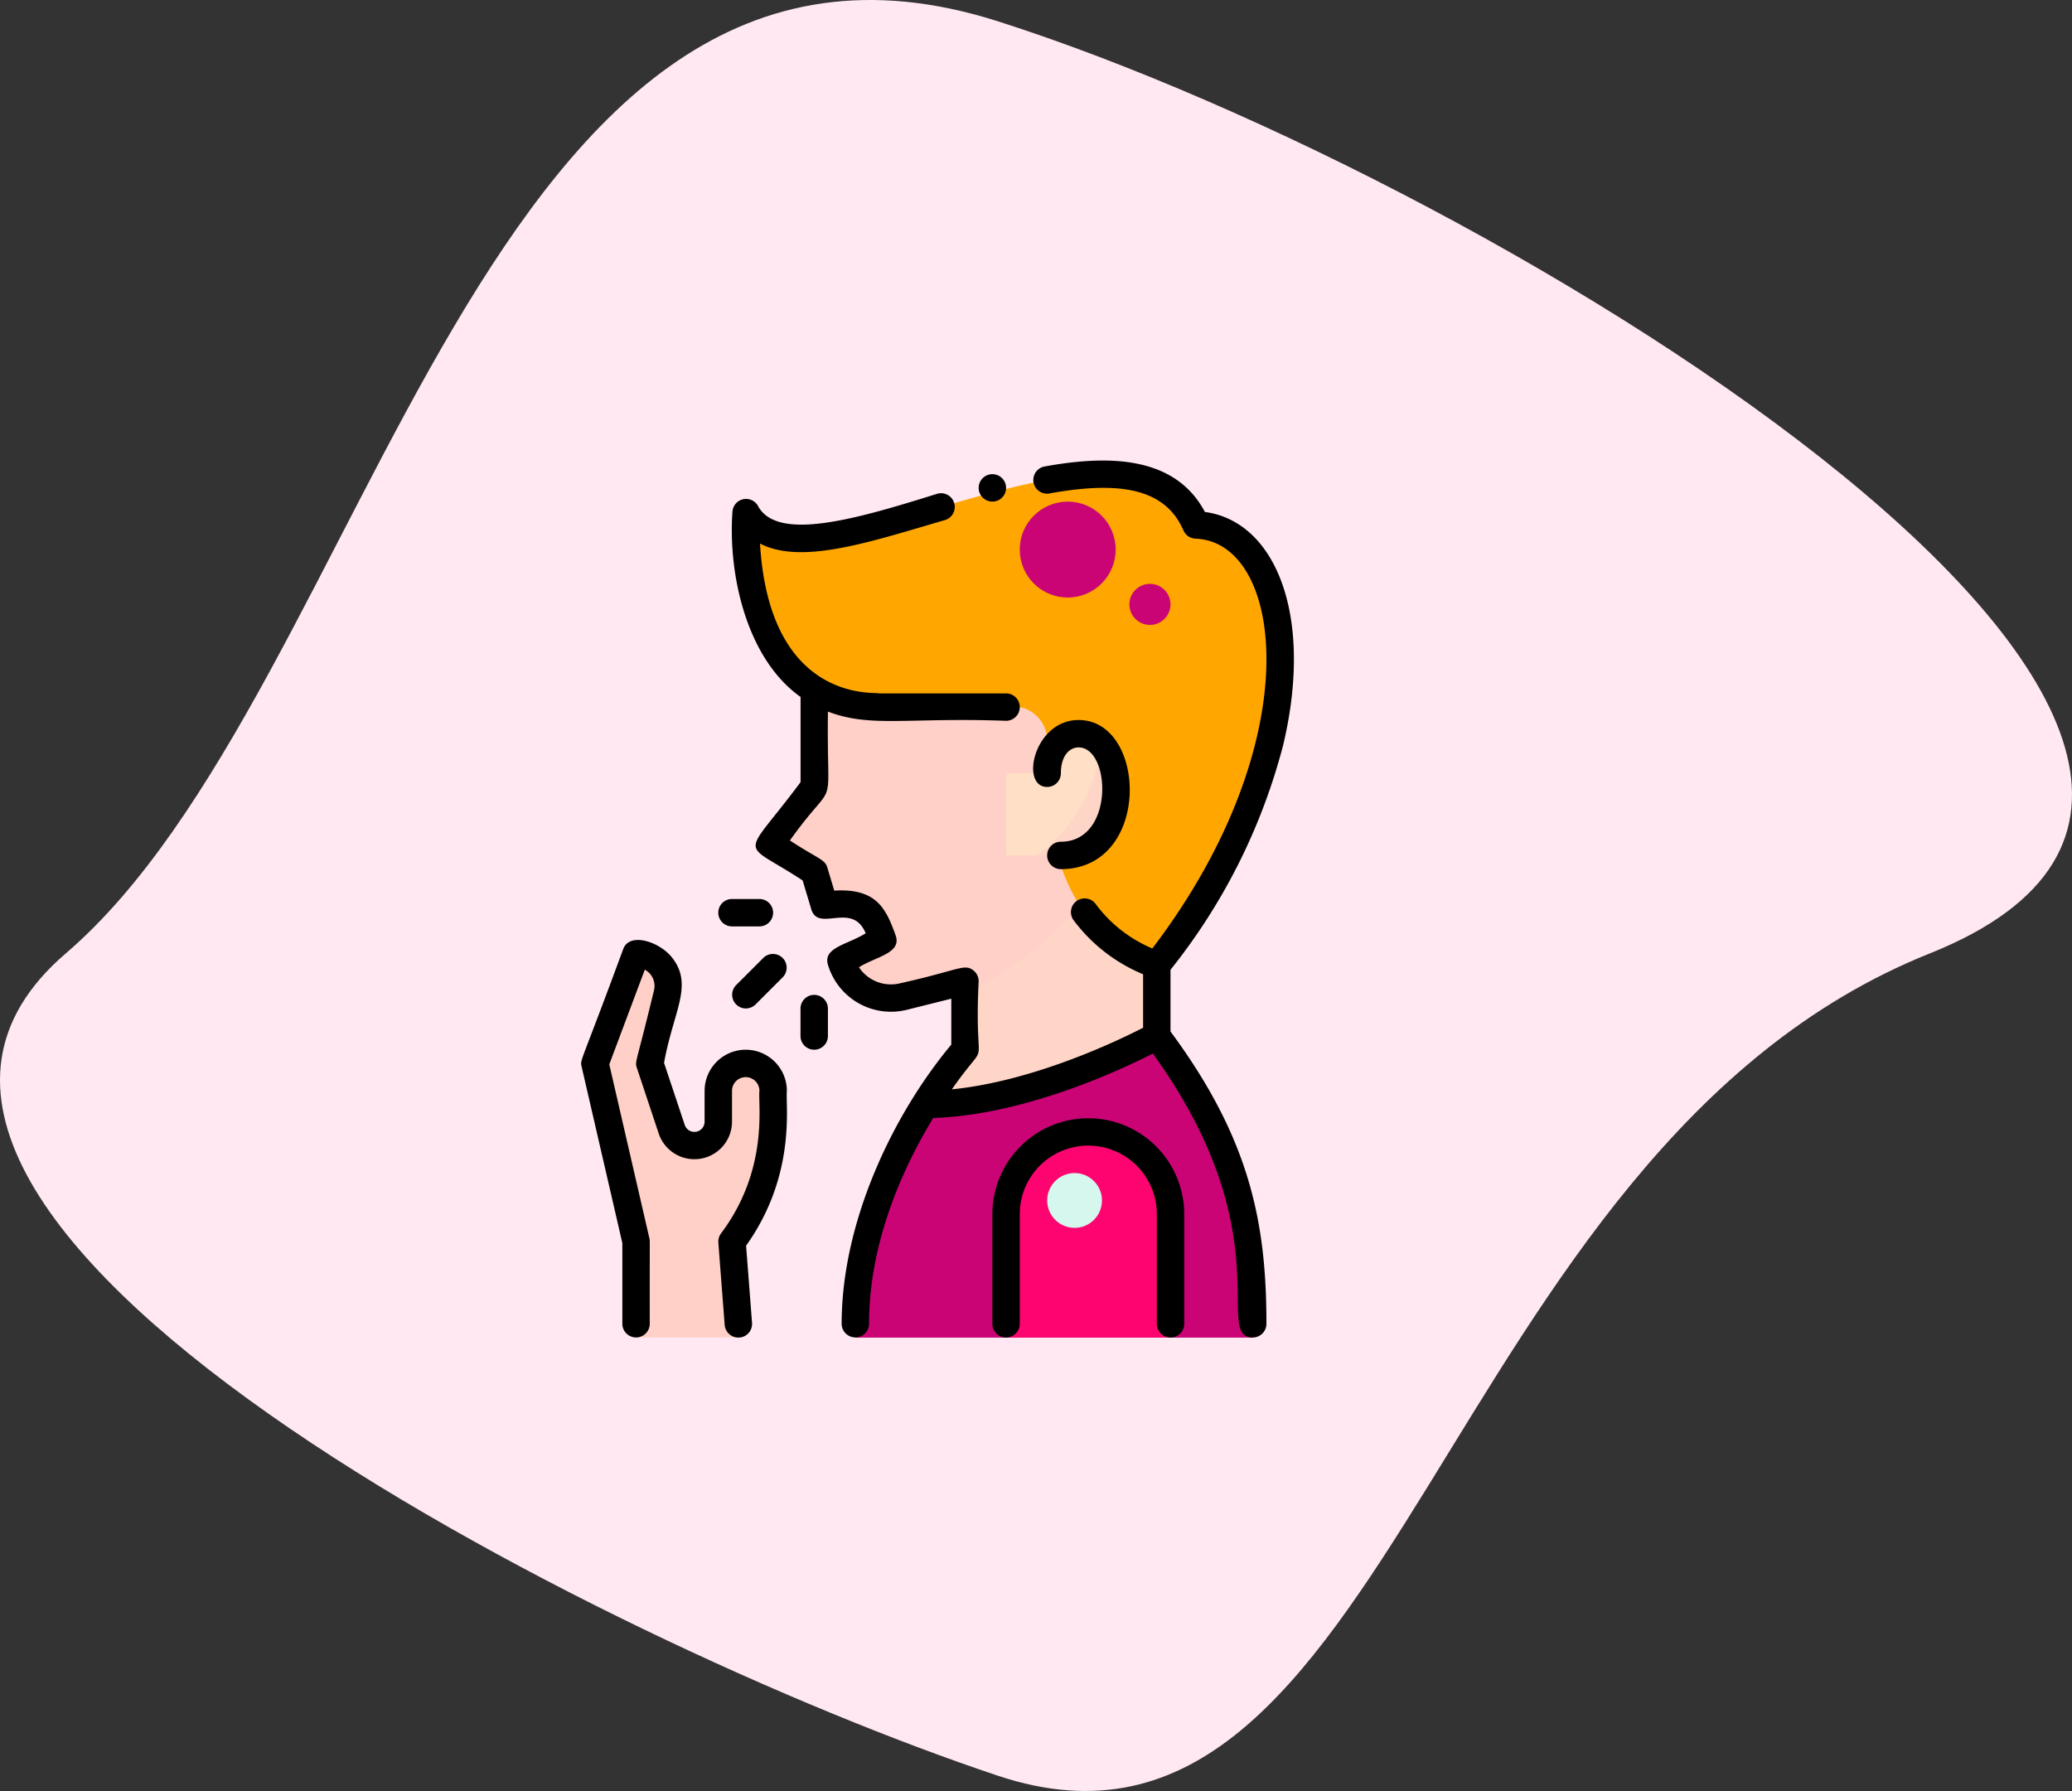 <svg xmlns="http://www.w3.org/2000/svg" width="188.959" height="163.336" viewBox="0 0 188.959 163.336">
  <rect x="0" y="0" width="188.959" height="163.336" fill="#333333" stroke="none"/>
  <g id="Icon" transform="translate(-411 -1046)">
    <path id="Path_53" data-name="Path 53" d="M85,0c47,15,130,67,85,85s-49,87-85,75S-28,109,0,85,38-15,85,0Z" transform="translate(417.006 1047.943)" fill="#ffe8f2"/>
    <g id="Corona_Virus_Symptoms_Cough" data-name="Corona Virus Symptoms Cough" transform="translate(416.065 1087.979)">
      <g id="Filled" transform="translate(49.195 1.268)">
        <path id="Path_72" data-name="Path 72" d="M193.291,120H162.049v11.024l-4.061,5.222,4.061,2.5.926,3.087c4.074-.587,4.56,1.015,5.324,3.162l-3.806,1.9a4.755,4.755,0,0,0,5.708,3.247l5.594-1.4v6.248a40.813,40.813,0,0,0-3.619,5c9.965-.054,21.114-6.247,21.114-6.247Z" transform="translate(-142.056 -102.504)" fill="#ffd0c7"/>
        <path id="Path_73" data-name="Path 73" d="M269.948,188.771a36.364,36.364,0,0,1-17.5,19.157v5.091a40.811,40.811,0,0,0-3.619,5c9.965-.054,21.114-6.247,21.114-6.247Z" transform="translate(-218.711 -160.533)" fill="#ffd5c7"/>
        <path id="Path_74" data-name="Path 74" d="M214.378,342.247c-7.42,11.846-6.252,20.643-6.379,21.246H244.24v-1.25c0-8.748-1.25-16.246-8.748-26.243C235.492,336,224.343,342.193,214.378,342.247Z" transform="translate(-184.256 -284.763)" fill="#cb0476"/>
        <path id="Path_75" data-name="Path 75" d="M240.074,382.064a32.525,32.525,0,0,1-31.951,16.355,38.163,38.163,0,0,0-.128,3.942h36.241c-.18-3.52.646-11.015-4.162-20.3Z" transform="translate(-184.252 -323.631)" fill="#cb0476"/>
        <path id="Path_76" data-name="Path 76" d="M303.5,392a7.5,7.5,0,0,0-7.5,7.5v11.247h15V399.5A7.5,7.5,0,0,0,303.5,392Z" transform="translate(-258.51 -332.015)" fill="#fe0470"/>
        <circle id="Ellipse_13" data-name="Ellipse 13" cx="2.499" cy="2.499" r="2.499" transform="translate(41.239 63.734)" fill="#d5f7ed"/>
        <circle id="Ellipse_14" data-name="Ellipse 14" cx="1.25" cy="1.25" r="1.25" transform="translate(46.238 68.732)" fill="#fe0470"/>
        <path id="Path_77" data-name="Path 77" d="M144.019,11.525s-1.25,17.5,12.075,17.719h11.638a3.117,3.117,0,0,1,3.749,3.2c0,6.578.016,16.576,10,20.325,15.728-20.046,13.07-39.791,3.576-40.137-4.825-11.1-26.536,1.255-36.228,1.255-3.633,0-4.807-2.357-4.807-2.357Z" transform="translate(-130.243 -8)" fill="#ffa700"/>
        <path id="Path_78" data-name="Path 78" d="M339.125,46.16A34.374,34.374,0,0,1,322.22,71.817c.719,5.247,2.917,10.618,9.649,13.147,13.434-17.122,13.452-34.022,7.256-38.8Z" transform="translate(-280.634 -40.199)" fill="#ffa700"/>
        <path id="Path_79" data-name="Path 79" d="M299.737,163.089c0-5,6.248-5,6.248,1.25,0,3.451-1.548,6.248-5,6.248h-5v-7.5Z" transform="translate(-258.5 -135.82)" fill="#ffdfc5"/>
        <circle id="Ellipse_15" data-name="Ellipse 15" cx="4.374" cy="4.374" r="4.374" transform="translate(38.738 2.499)" fill="#cb0476"/>
        <circle id="Ellipse_16" data-name="Ellipse 16" cx="1.875" cy="1.875" r="1.875" transform="translate(48.736 9.997)" fill="#cb0476"/>
        <path id="Path_80" data-name="Path 80" d="M319.748,165.316a14.357,14.357,0,0,1-5.881,10.193h2.206C321.719,175.509,322.056,167.661,319.748,165.316Z" transform="translate(-273.586 -140.742)" fill="#ffd5c7"/>
        <path id="Path_81" data-name="Path 81" d="M59.749,322.991H69.17l-.673-8.748c4.686-6.247,3.6-12.523,3.749-13.746a2.5,2.5,0,0,0-5,0v2.82a2.18,2.18,0,0,1-4.246.689L61,298l1.59-6.36A2.927,2.927,0,0,0,59.749,288L56,298l3.749,16.246Z" transform="translate(-56 -244.261)" fill="#ffd0c7"/>
      </g>
      <g id="Outline" transform="translate(47.935 0.021)">
        <path id="Path_82" data-name="Path 82" d="M314.332,162.588a1.25,1.25,0,0,0,0,2.5c8.29,0,7.9-13.6,1.614-13.6-4.081,0-5.366,6.105-2.863,6.105a1.25,1.25,0,0,0,1.25-1.25c0-1.628.811-2.356,1.614-2.356C318.895,153.983,319.248,162.588,314.332,162.588Z" transform="translate(-270.585 -127.824)"/>
        <path id="Path_83" data-name="Path 83" d="M296.736,384a8.758,8.758,0,0,0-8.748,8.748v10a1.25,1.25,0,1,0,2.5,0v-10a6.248,6.248,0,0,1,12.5,0v10a1.25,1.25,0,0,0,2.5,0v-10A8.758,8.758,0,0,0,296.736,384Z" transform="translate(-250.489 -324.019)"/>
        <path id="Path_84" data-name="Path 84" d="M129.3,258.5h2.5a1.25,1.25,0,0,0,0-2.5h-2.5A1.25,1.25,0,0,0,129.3,258.5Z" transform="translate(-115.545 -216.014)"/>
        <path id="Path_85" data-name="Path 85" d="M175.988,313.3v2.5a1.25,1.25,0,0,0,2.5,0v-2.5A1.25,1.25,0,0,0,175.988,313.3Z" transform="translate(-155.985 -263.318)"/>
        <path id="Path_86" data-name="Path 86" d="M136.26,290.77a1.25,1.25,0,0,0,1.768,1.767l2.5-2.5a1.25,1.25,0,0,0-1.768-1.767Z" transform="translate(-122.139 -242.919)"/>
        <path id="Path_87" data-name="Path 87" d="M62.941,289.937a3.753,3.753,0,0,0-3.749,3.749v2.82a.93.93,0,0,1-1.81.294l-1.888-5.663c.852-4.744,2.705-7.076.742-9.591-1.134-1.453-3.874-2.366-4.462-.8-3.9,10.6-3.948,10.062-3.8,10.718l3.717,16.107v7.356a1.25,1.25,0,0,0,2.5,0c-.011-7.869.027-7.525-.031-7.779L50.5,291.273l3.239-8.636a1.678,1.678,0,0,1,.836,1.887c-1.578,6.581-1.765,6.451-1.564,7.059l2,6.008a3.431,3.431,0,0,0,6.681-1.084v-2.82a1.25,1.25,0,0,1,2.5,0c-.15,1.2.9,7.133-3.5,13a1.251,1.251,0,0,0-.246.846l.577,7.5a1.25,1.25,0,0,0,1.245,1.154c.032,0,.065,0,.1,0a1.25,1.25,0,0,0,1.15-1.342l-.542-7.038c4.634-6.5,3.57-12.908,3.718-14.111A3.753,3.753,0,0,0,62.941,289.937Z" transform="translate(-47.935 -236.204)"/>
        <path id="Path_88" data-name="Path 88" d="M186.159,25.875c1.462-6.214,1.242-11.842-.617-15.848C184.113,6.95,181.811,5.088,179,4.712,176.249-.466,170.1-.483,164.338.571a1.25,1.25,0,0,0,.45,2.458C171.7,1.764,175.48,2.8,177.042,6.395a1.25,1.25,0,0,0,1.1.751c8.057.293,10.475,18.451-3.939,37.373a12.432,12.432,0,0,1-5.13-4.005A1.25,1.25,0,1,0,167.067,42a15.129,15.129,0,0,0,6.294,4.871v4.879c-2.234,1.15-9.933,4.868-17.44,5.618,3.685-5.278,2-.65,2.444-9.864a1.25,1.25,0,0,0-.481-.985c-.835-.652-1.328-.01-6.666,1.172a3.5,3.5,0,0,1-3.768-1.455c1.463-.948,3.927-1.267,3.346-2.9-.9-2.535-1.8-4.315-5.6-4.092l-.63-2.1c-.231-.772-.832-.781-3.416-2.474,4.445-6.219,3.344-1.781,3.469-11.752,3.9,1.489,7.279.513,16.246.839a1.25,1.25,0,0,0,0-2.5h-11.58c-.234-.165-9.977,1.028-10.86-13.665,3.816,1.984,10.149-.189,16.86-2.14a1.25,1.25,0,0,0-.7-2.4c-7.313,2.292-14.488,4.378-16.312,1.17a1.244,1.244,0,0,0-2.361.476c-.408,5.679,1.271,13.38,6.212,16.884v7.769c-5.393,7.257-5.595,5.159.189,8.965l.79,2.631c.646,2.155,3.729-.776,4.959,2.186-1.639,1.04-3.918,1.288-3.441,2.877a6,6,0,0,0,7.208,4.1l4.041-1.01v4.187c-5.448,6.541-10,16.3-10,25.454a1.25,1.25,0,1,0,2.5,0c0-7.5,3.145-14.3,5.85-18.76,8.35-.27,17.13-4.4,20.026-5.876C186.109,70.484,179.687,80,183.358,80a1.25,1.25,0,0,0,1.25-1.25c0-9.154-1.472-16.829-8.748-26.658V46.463a54.879,54.879,0,0,0,10.3-20.588Z" transform="translate(-122.115 -0.021)"/>
        <path id="Path_89" data-name="Path 89" d="M282.5,9.3a1.25,1.25,0,0,0-2.5,0A1.25,1.25,0,0,0,282.5,9.3Z" transform="translate(-243.749 -6.806)"/>
      </g>
    </g>
  </g>
</svg>
